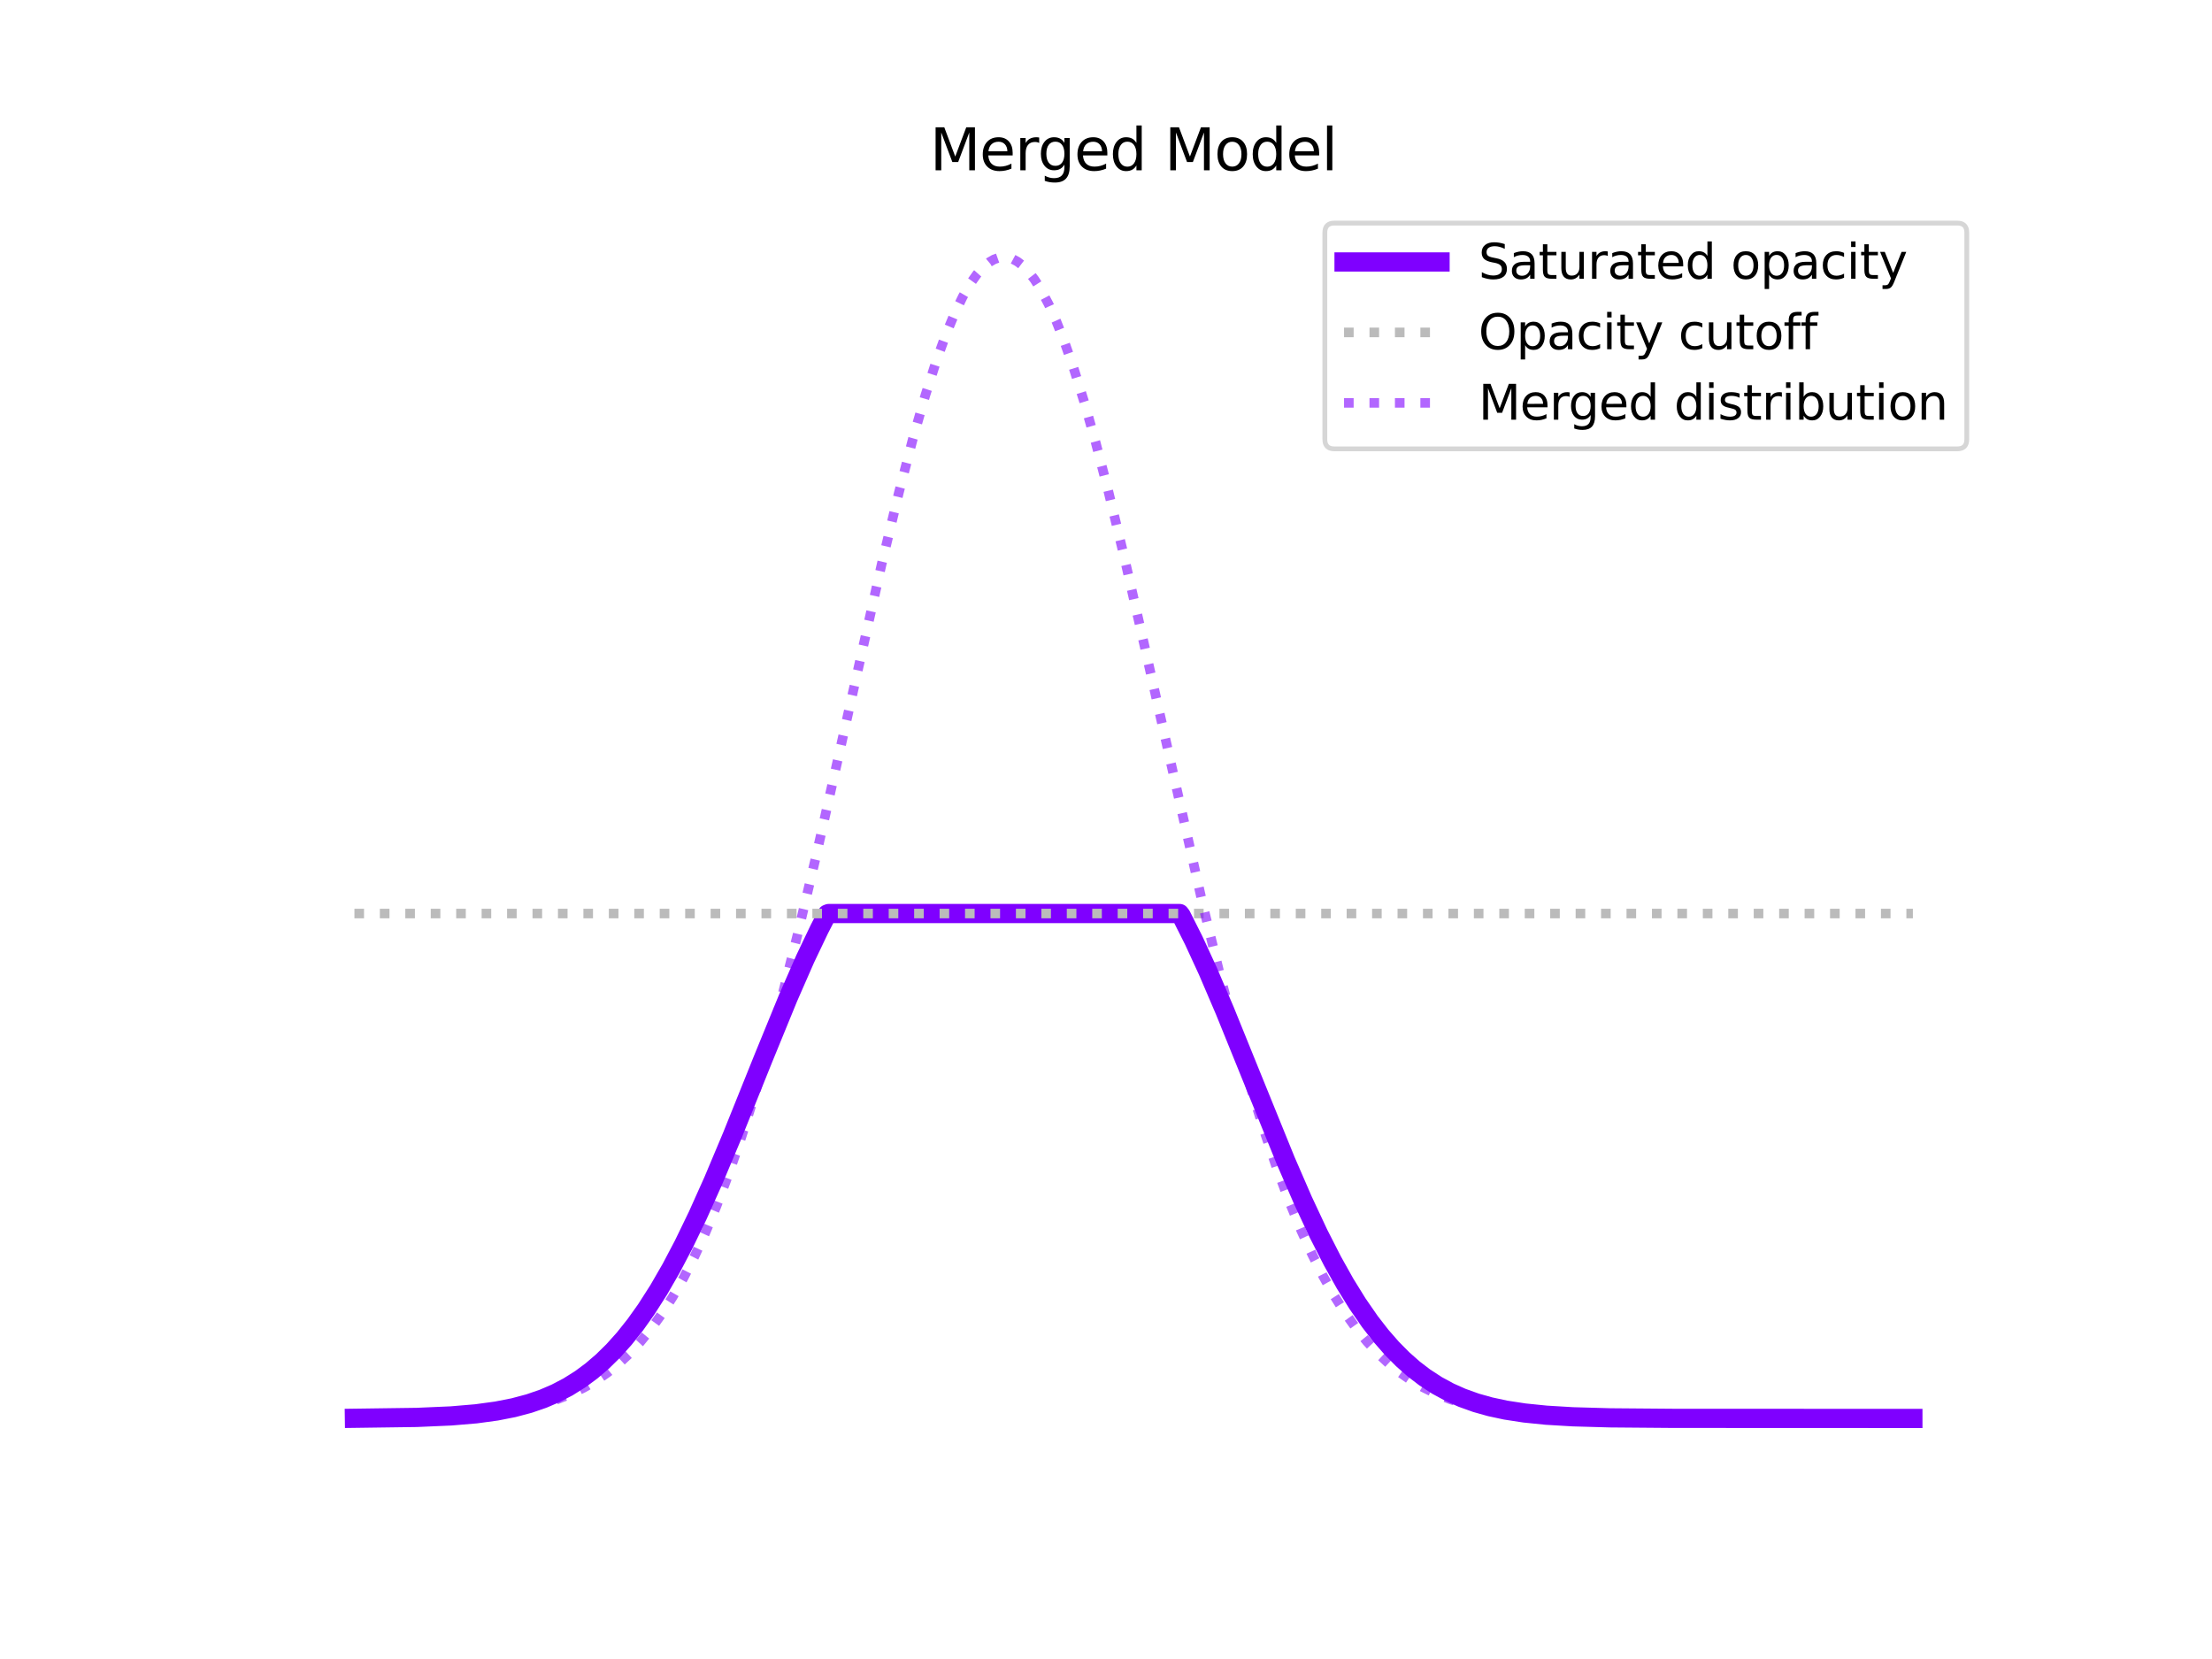 <?xml version="1.0" encoding="utf-8" standalone="no"?>
<!DOCTYPE svg PUBLIC "-//W3C//DTD SVG 1.1//EN"
  "http://www.w3.org/Graphics/SVG/1.1/DTD/svg11.dtd">
<svg xmlns:xlink="http://www.w3.org/1999/xlink" width="460.8pt" height="345.6pt" viewBox="0 0 460.8 345.6" xmlns="http://www.w3.org/2000/svg" version="1.1">
 <defs>
  <style type="text/css">*{stroke-linejoin: round; stroke-linecap: butt}</style>
 </defs>
 <g id="figure_1">
  <g id="patch_1">
   <path d="M 0 345.6 
L 460.8 345.6 
L 460.8 0 
L 0 0 
z
" style="fill: #ffffff"/>
  </g>
  <g id="axes_1">
   <g id="line2d_1">
    <path d="M 73.833 295.453 
L 86.832 295.273 
L 93.981 294.962 
L 99.181 294.523 
L 103.406 293.949 
L 106.981 293.248 
L 110.23 292.384 
L 113.155 291.375 
L 115.755 290.258 
L 118.355 288.899 
L 120.955 287.262 
L 123.23 285.574 
L 125.504 283.624 
L 127.779 281.389 
L 130.054 278.85 
L 132.329 275.99 
L 134.604 272.798 
L 137.204 268.734 
L 139.804 264.226 
L 142.403 259.287 
L 145.328 253.246 
L 148.578 246.004 
L 152.478 236.734 
L 158.977 220.576 
L 164.177 207.875 
L 167.752 199.715 
L 170.677 193.581 
L 172.302 190.429 
L 172.627 190.305 
L 245.747 190.305 
L 246.072 190.735 
L 248.672 195.9 
L 251.597 202.241 
L 255.171 210.589 
L 260.371 223.418 
L 267.846 241.821 
L 271.42 250.051 
L 274.67 256.996 
L 277.595 262.728 
L 280.195 267.372 
L 282.795 271.576 
L 285.394 275.335 
L 287.669 278.264 
L 289.944 280.871 
L 292.219 283.169 
L 294.494 285.179 
L 296.769 286.921 
L 299.369 288.614 
L 301.968 290.023 
L 304.568 291.183 
L 307.493 292.232 
L 310.418 293.054 
L 313.668 293.751 
L 317.567 294.35 
L 322.117 294.812 
L 327.642 295.142 
L 335.441 295.363 
L 348.44 295.469 
L 393.613 295.488 
L 398.487 295.488 
L 398.487 295.488 
" clip-path="url(#pf145e6d302)" style="fill: none; stroke: #7f00ff; stroke-width: 4; stroke-linecap: square"/>
   </g>
   <g id="line2d_2">
    <path d="M 73.833 190.305 
L 398.487 190.305 
L 398.487 190.305 
" clip-path="url(#pf145e6d302)" style="fill: none; stroke-dasharray: 2,3.3; stroke-dashoffset: 0; stroke: #bbbbbb; stroke-width: 2"/>
   </g>
   <g id="line2d_3">
    <path d="M 73.833 295.447 
L 87.807 295.263 
L 95.606 294.951 
L 101.456 294.497 
L 106.006 293.926 
L 109.905 293.217 
L 113.155 292.419 
L 116.08 291.499 
L 119.005 290.346 
L 121.605 289.086 
L 124.205 287.57 
L 126.479 286 
L 128.754 284.176 
L 131.029 282.067 
L 133.304 279.643 
L 135.579 276.872 
L 137.854 273.724 
L 140.129 270.168 
L 142.403 266.176 
L 144.678 261.72 
L 146.953 256.777 
L 149.228 251.329 
L 151.828 244.464 
L 154.428 236.909 
L 157.027 228.666 
L 159.952 218.589 
L 162.877 207.708 
L 166.127 194.767 
L 170.027 178.256 
L 175.226 155.141 
L 183.676 117.477 
L 187.251 102.616 
L 190.175 91.387 
L 192.775 82.315 
L 195.05 75.209 
L 197 69.814 
L 198.95 65.119 
L 200.575 61.776 
L 202.2 58.979 
L 203.5 57.147 
L 204.799 55.686 
L 206.099 54.602 
L 207.074 54.04 
L 208.049 53.695 
L 209.024 53.568 
L 209.999 53.659 
L 210.974 53.968 
L 211.949 54.493 
L 212.924 55.235 
L 214.224 56.555 
L 215.524 58.249 
L 216.824 60.308 
L 218.449 63.381 
L 220.074 66.986 
L 221.698 71.099 
L 223.648 76.661 
L 225.923 83.943 
L 228.198 91.984 
L 230.798 101.967 
L 234.048 115.392 
L 238.272 133.9 
L 250.622 188.686 
L 254.196 203.275 
L 257.446 215.645 
L 260.371 225.951 
L 263.296 235.416 
L 265.896 243.1 
L 268.495 250.094 
L 271.095 256.405 
L 273.37 261.383 
L 275.645 265.873 
L 277.92 269.898 
L 280.195 273.484 
L 282.47 276.66 
L 284.744 279.456 
L 287.019 281.905 
L 289.294 284.035 
L 291.569 285.879 
L 293.844 287.465 
L 296.444 288.999 
L 299.044 290.274 
L 301.968 291.442 
L 304.893 292.374 
L 308.143 293.182 
L 311.718 293.85 
L 315.942 294.411 
L 321.142 294.86 
L 327.642 295.18 
L 336.741 295.381 
L 352.665 295.474 
L 398.487 295.488 
L 398.487 295.488 
" clip-path="url(#pf145e6d302)" style="fill: none; stroke-dasharray: 2,3.3; stroke-dashoffset: 0; stroke: #7f00ff; stroke-opacity: 0.6; stroke-width: 2"/>
   </g>
   <g id="text_1">
    <!-- Merged Model -->
    <g transform="translate(193.697 35.472) scale(0.12 -0.12)">
     <defs>
      <path id="DejaVuSans-4d" d="M 628 4666 
L 1569 4666 
L 2759 1491 
L 3956 4666 
L 4897 4666 
L 4897 0 
L 4281 0 
L 4281 4097 
L 3078 897 
L 2444 897 
L 1241 4097 
L 1241 0 
L 628 0 
L 628 4666 
z
" transform="scale(0.016)"/>
      <path id="DejaVuSans-65" d="M 3597 1894 
L 3597 1613 
L 953 1613 
Q 991 1019 1311 708 
Q 1631 397 2203 397 
Q 2534 397 2845 478 
Q 3156 559 3463 722 
L 3463 178 
Q 3153 47 2828 -22 
Q 2503 -91 2169 -91 
Q 1331 -91 842 396 
Q 353 884 353 1716 
Q 353 2575 817 3079 
Q 1281 3584 2069 3584 
Q 2775 3584 3186 3129 
Q 3597 2675 3597 1894 
z
M 3022 2063 
Q 3016 2534 2758 2815 
Q 2500 3097 2075 3097 
Q 1594 3097 1305 2825 
Q 1016 2553 972 2059 
L 3022 2063 
z
" transform="scale(0.016)"/>
      <path id="DejaVuSans-72" d="M 2631 2963 
Q 2534 3019 2420 3045 
Q 2306 3072 2169 3072 
Q 1681 3072 1420 2755 
Q 1159 2438 1159 1844 
L 1159 0 
L 581 0 
L 581 3500 
L 1159 3500 
L 1159 2956 
Q 1341 3275 1631 3429 
Q 1922 3584 2338 3584 
Q 2397 3584 2469 3576 
Q 2541 3569 2628 3553 
L 2631 2963 
z
" transform="scale(0.016)"/>
      <path id="DejaVuSans-67" d="M 2906 1791 
Q 2906 2416 2648 2759 
Q 2391 3103 1925 3103 
Q 1463 3103 1205 2759 
Q 947 2416 947 1791 
Q 947 1169 1205 825 
Q 1463 481 1925 481 
Q 2391 481 2648 825 
Q 2906 1169 2906 1791 
z
M 3481 434 
Q 3481 -459 3084 -895 
Q 2688 -1331 1869 -1331 
Q 1566 -1331 1297 -1286 
Q 1028 -1241 775 -1147 
L 775 -588 
Q 1028 -725 1275 -790 
Q 1522 -856 1778 -856 
Q 2344 -856 2625 -561 
Q 2906 -266 2906 331 
L 2906 616 
Q 2728 306 2450 153 
Q 2172 0 1784 0 
Q 1141 0 747 490 
Q 353 981 353 1791 
Q 353 2603 747 3093 
Q 1141 3584 1784 3584 
Q 2172 3584 2450 3431 
Q 2728 3278 2906 2969 
L 2906 3500 
L 3481 3500 
L 3481 434 
z
" transform="scale(0.016)"/>
      <path id="DejaVuSans-64" d="M 2906 2969 
L 2906 4863 
L 3481 4863 
L 3481 0 
L 2906 0 
L 2906 525 
Q 2725 213 2448 61 
Q 2172 -91 1784 -91 
Q 1150 -91 751 415 
Q 353 922 353 1747 
Q 353 2572 751 3078 
Q 1150 3584 1784 3584 
Q 2172 3584 2448 3432 
Q 2725 3281 2906 2969 
z
M 947 1747 
Q 947 1113 1208 752 
Q 1469 391 1925 391 
Q 2381 391 2643 752 
Q 2906 1113 2906 1747 
Q 2906 2381 2643 2742 
Q 2381 3103 1925 3103 
Q 1469 3103 1208 2742 
Q 947 2381 947 1747 
z
" transform="scale(0.016)"/>
      <path id="DejaVuSans-20" transform="scale(0.016)"/>
      <path id="DejaVuSans-6f" d="M 1959 3097 
Q 1497 3097 1228 2736 
Q 959 2375 959 1747 
Q 959 1119 1226 758 
Q 1494 397 1959 397 
Q 2419 397 2687 759 
Q 2956 1122 2956 1747 
Q 2956 2369 2687 2733 
Q 2419 3097 1959 3097 
z
M 1959 3584 
Q 2709 3584 3137 3096 
Q 3566 2609 3566 1747 
Q 3566 888 3137 398 
Q 2709 -91 1959 -91 
Q 1206 -91 779 398 
Q 353 888 353 1747 
Q 353 2609 779 3096 
Q 1206 3584 1959 3584 
z
" transform="scale(0.016)"/>
      <path id="DejaVuSans-6c" d="M 603 4863 
L 1178 4863 
L 1178 0 
L 603 0 
L 603 4863 
z
" transform="scale(0.016)"/>
     </defs>
     <use xlink:href="#DejaVuSans-4d"/>
     <use xlink:href="#DejaVuSans-65" x="86.279"/>
     <use xlink:href="#DejaVuSans-72" x="147.803"/>
     <use xlink:href="#DejaVuSans-67" x="187.166"/>
     <use xlink:href="#DejaVuSans-65" x="250.643"/>
     <use xlink:href="#DejaVuSans-64" x="312.166"/>
     <use xlink:href="#DejaVuSans-20" x="375.643"/>
     <use xlink:href="#DejaVuSans-4d" x="407.43"/>
     <use xlink:href="#DejaVuSans-6f" x="493.709"/>
     <use xlink:href="#DejaVuSans-64" x="554.891"/>
     <use xlink:href="#DejaVuSans-65" x="618.367"/>
     <use xlink:href="#DejaVuSans-6c" x="679.891"/>
    </g>
   </g>
   <g id="legend_1">
    <g id="patch_2">
     <path d="M 277.989 93.506 
L 407.72 93.506 
Q 409.72 93.506 409.72 91.506 
L 409.72 48.472 
Q 409.72 46.472 407.72 46.472 
L 277.989 46.472 
Q 275.989 46.472 275.989 48.472 
L 275.989 91.506 
Q 275.989 93.506 277.989 93.506 
z
" style="fill: #ffffff; opacity: 0.8; stroke: #cccccc; stroke-linejoin: miter"/>
    </g>
    <g id="line2d_4">
     <path d="M 279.989 54.57 
L 289.989 54.57 
L 299.989 54.57 
" style="fill: none; stroke: #7f00ff; stroke-width: 4; stroke-linecap: square"/>
    </g>
    <g id="text_2">
     <!-- Saturated opacity -->
     <g transform="translate(307.989 58.07) scale(0.1 -0.1)">
      <defs>
       <path id="DejaVuSans-53" d="M 3425 4513 
L 3425 3897 
Q 3066 4069 2747 4153 
Q 2428 4238 2131 4238 
Q 1616 4238 1336 4038 
Q 1056 3838 1056 3469 
Q 1056 3159 1242 3001 
Q 1428 2844 1947 2747 
L 2328 2669 
Q 3034 2534 3370 2195 
Q 3706 1856 3706 1288 
Q 3706 609 3251 259 
Q 2797 -91 1919 -91 
Q 1588 -91 1214 -16 
Q 841 59 441 206 
L 441 856 
Q 825 641 1194 531 
Q 1563 422 1919 422 
Q 2459 422 2753 634 
Q 3047 847 3047 1241 
Q 3047 1584 2836 1778 
Q 2625 1972 2144 2069 
L 1759 2144 
Q 1053 2284 737 2584 
Q 422 2884 422 3419 
Q 422 4038 858 4394 
Q 1294 4750 2059 4750 
Q 2388 4750 2728 4690 
Q 3069 4631 3425 4513 
z
" transform="scale(0.016)"/>
       <path id="DejaVuSans-61" d="M 2194 1759 
Q 1497 1759 1228 1600 
Q 959 1441 959 1056 
Q 959 750 1161 570 
Q 1363 391 1709 391 
Q 2188 391 2477 730 
Q 2766 1069 2766 1631 
L 2766 1759 
L 2194 1759 
z
M 3341 1997 
L 3341 0 
L 2766 0 
L 2766 531 
Q 2569 213 2275 61 
Q 1981 -91 1556 -91 
Q 1019 -91 701 211 
Q 384 513 384 1019 
Q 384 1609 779 1909 
Q 1175 2209 1959 2209 
L 2766 2209 
L 2766 2266 
Q 2766 2663 2505 2880 
Q 2244 3097 1772 3097 
Q 1472 3097 1187 3025 
Q 903 2953 641 2809 
L 641 3341 
Q 956 3463 1253 3523 
Q 1550 3584 1831 3584 
Q 2591 3584 2966 3190 
Q 3341 2797 3341 1997 
z
" transform="scale(0.016)"/>
       <path id="DejaVuSans-74" d="M 1172 4494 
L 1172 3500 
L 2356 3500 
L 2356 3053 
L 1172 3053 
L 1172 1153 
Q 1172 725 1289 603 
Q 1406 481 1766 481 
L 2356 481 
L 2356 0 
L 1766 0 
Q 1100 0 847 248 
Q 594 497 594 1153 
L 594 3053 
L 172 3053 
L 172 3500 
L 594 3500 
L 594 4494 
L 1172 4494 
z
" transform="scale(0.016)"/>
       <path id="DejaVuSans-75" d="M 544 1381 
L 544 3500 
L 1119 3500 
L 1119 1403 
Q 1119 906 1312 657 
Q 1506 409 1894 409 
Q 2359 409 2629 706 
Q 2900 1003 2900 1516 
L 2900 3500 
L 3475 3500 
L 3475 0 
L 2900 0 
L 2900 538 
Q 2691 219 2414 64 
Q 2138 -91 1772 -91 
Q 1169 -91 856 284 
Q 544 659 544 1381 
z
M 1991 3584 
L 1991 3584 
z
" transform="scale(0.016)"/>
       <path id="DejaVuSans-70" d="M 1159 525 
L 1159 -1331 
L 581 -1331 
L 581 3500 
L 1159 3500 
L 1159 2969 
Q 1341 3281 1617 3432 
Q 1894 3584 2278 3584 
Q 2916 3584 3314 3078 
Q 3713 2572 3713 1747 
Q 3713 922 3314 415 
Q 2916 -91 2278 -91 
Q 1894 -91 1617 61 
Q 1341 213 1159 525 
z
M 3116 1747 
Q 3116 2381 2855 2742 
Q 2594 3103 2138 3103 
Q 1681 3103 1420 2742 
Q 1159 2381 1159 1747 
Q 1159 1113 1420 752 
Q 1681 391 2138 391 
Q 2594 391 2855 752 
Q 3116 1113 3116 1747 
z
" transform="scale(0.016)"/>
       <path id="DejaVuSans-63" d="M 3122 3366 
L 3122 2828 
Q 2878 2963 2633 3030 
Q 2388 3097 2138 3097 
Q 1578 3097 1268 2742 
Q 959 2388 959 1747 
Q 959 1106 1268 751 
Q 1578 397 2138 397 
Q 2388 397 2633 464 
Q 2878 531 3122 666 
L 3122 134 
Q 2881 22 2623 -34 
Q 2366 -91 2075 -91 
Q 1284 -91 818 406 
Q 353 903 353 1747 
Q 353 2603 823 3093 
Q 1294 3584 2113 3584 
Q 2378 3584 2631 3529 
Q 2884 3475 3122 3366 
z
" transform="scale(0.016)"/>
       <path id="DejaVuSans-69" d="M 603 3500 
L 1178 3500 
L 1178 0 
L 603 0 
L 603 3500 
z
M 603 4863 
L 1178 4863 
L 1178 4134 
L 603 4134 
L 603 4863 
z
" transform="scale(0.016)"/>
       <path id="DejaVuSans-79" d="M 2059 -325 
Q 1816 -950 1584 -1140 
Q 1353 -1331 966 -1331 
L 506 -1331 
L 506 -850 
L 844 -850 
Q 1081 -850 1212 -737 
Q 1344 -625 1503 -206 
L 1606 56 
L 191 3500 
L 800 3500 
L 1894 763 
L 2988 3500 
L 3597 3500 
L 2059 -325 
z
" transform="scale(0.016)"/>
      </defs>
      <use xlink:href="#DejaVuSans-53"/>
      <use xlink:href="#DejaVuSans-61" x="63.477"/>
      <use xlink:href="#DejaVuSans-74" x="124.756"/>
      <use xlink:href="#DejaVuSans-75" x="163.965"/>
      <use xlink:href="#DejaVuSans-72" x="227.344"/>
      <use xlink:href="#DejaVuSans-61" x="268.457"/>
      <use xlink:href="#DejaVuSans-74" x="329.736"/>
      <use xlink:href="#DejaVuSans-65" x="368.945"/>
      <use xlink:href="#DejaVuSans-64" x="430.469"/>
      <use xlink:href="#DejaVuSans-20" x="493.945"/>
      <use xlink:href="#DejaVuSans-6f" x="525.732"/>
      <use xlink:href="#DejaVuSans-70" x="586.914"/>
      <use xlink:href="#DejaVuSans-61" x="650.391"/>
      <use xlink:href="#DejaVuSans-63" x="711.67"/>
      <use xlink:href="#DejaVuSans-69" x="766.65"/>
      <use xlink:href="#DejaVuSans-74" x="794.434"/>
      <use xlink:href="#DejaVuSans-79" x="833.643"/>
     </g>
    </g>
    <g id="line2d_5">
     <path d="M 279.989 69.249 
L 289.989 69.249 
L 299.989 69.249 
" style="fill: none; stroke-dasharray: 2,3.3; stroke-dashoffset: 0; stroke: #bbbbbb; stroke-width: 2"/>
    </g>
    <g id="text_3">
     <!-- Opacity cutoff -->
     <g transform="translate(307.989 72.749) scale(0.1 -0.1)">
      <defs>
       <path id="DejaVuSans-4f" d="M 2522 4238 
Q 1834 4238 1429 3725 
Q 1025 3213 1025 2328 
Q 1025 1447 1429 934 
Q 1834 422 2522 422 
Q 3209 422 3611 934 
Q 4013 1447 4013 2328 
Q 4013 3213 3611 3725 
Q 3209 4238 2522 4238 
z
M 2522 4750 
Q 3503 4750 4090 4092 
Q 4678 3434 4678 2328 
Q 4678 1225 4090 567 
Q 3503 -91 2522 -91 
Q 1538 -91 948 565 
Q 359 1222 359 2328 
Q 359 3434 948 4092 
Q 1538 4750 2522 4750 
z
" transform="scale(0.016)"/>
       <path id="DejaVuSans-66" d="M 2375 4863 
L 2375 4384 
L 1825 4384 
Q 1516 4384 1395 4259 
Q 1275 4134 1275 3809 
L 1275 3500 
L 2222 3500 
L 2222 3053 
L 1275 3053 
L 1275 0 
L 697 0 
L 697 3053 
L 147 3053 
L 147 3500 
L 697 3500 
L 697 3744 
Q 697 4328 969 4595 
Q 1241 4863 1831 4863 
L 2375 4863 
z
" transform="scale(0.016)"/>
      </defs>
      <use xlink:href="#DejaVuSans-4f"/>
      <use xlink:href="#DejaVuSans-70" x="78.711"/>
      <use xlink:href="#DejaVuSans-61" x="142.188"/>
      <use xlink:href="#DejaVuSans-63" x="203.467"/>
      <use xlink:href="#DejaVuSans-69" x="258.447"/>
      <use xlink:href="#DejaVuSans-74" x="286.23"/>
      <use xlink:href="#DejaVuSans-79" x="325.439"/>
      <use xlink:href="#DejaVuSans-20" x="384.619"/>
      <use xlink:href="#DejaVuSans-63" x="416.406"/>
      <use xlink:href="#DejaVuSans-75" x="471.387"/>
      <use xlink:href="#DejaVuSans-74" x="534.766"/>
      <use xlink:href="#DejaVuSans-6f" x="573.975"/>
      <use xlink:href="#DejaVuSans-66" x="635.156"/>
      <use xlink:href="#DejaVuSans-66" x="670.361"/>
     </g>
    </g>
    <g id="line2d_6">
     <path d="M 279.989 83.927 
L 289.989 83.927 
L 299.989 83.927 
" style="fill: none; stroke-dasharray: 2,3.3; stroke-dashoffset: 0; stroke: #7f00ff; stroke-opacity: 0.6; stroke-width: 2"/>
    </g>
    <g id="text_4">
     <!-- Merged distribution -->
     <g transform="translate(307.989 87.427) scale(0.1 -0.1)">
      <defs>
       <path id="DejaVuSans-73" d="M 2834 3397 
L 2834 2853 
Q 2591 2978 2328 3040 
Q 2066 3103 1784 3103 
Q 1356 3103 1142 2972 
Q 928 2841 928 2578 
Q 928 2378 1081 2264 
Q 1234 2150 1697 2047 
L 1894 2003 
Q 2506 1872 2764 1633 
Q 3022 1394 3022 966 
Q 3022 478 2636 193 
Q 2250 -91 1575 -91 
Q 1294 -91 989 -36 
Q 684 19 347 128 
L 347 722 
Q 666 556 975 473 
Q 1284 391 1588 391 
Q 1994 391 2212 530 
Q 2431 669 2431 922 
Q 2431 1156 2273 1281 
Q 2116 1406 1581 1522 
L 1381 1569 
Q 847 1681 609 1914 
Q 372 2147 372 2553 
Q 372 3047 722 3315 
Q 1072 3584 1716 3584 
Q 2034 3584 2315 3537 
Q 2597 3491 2834 3397 
z
" transform="scale(0.016)"/>
       <path id="DejaVuSans-62" d="M 3116 1747 
Q 3116 2381 2855 2742 
Q 2594 3103 2138 3103 
Q 1681 3103 1420 2742 
Q 1159 2381 1159 1747 
Q 1159 1113 1420 752 
Q 1681 391 2138 391 
Q 2594 391 2855 752 
Q 3116 1113 3116 1747 
z
M 1159 2969 
Q 1341 3281 1617 3432 
Q 1894 3584 2278 3584 
Q 2916 3584 3314 3078 
Q 3713 2572 3713 1747 
Q 3713 922 3314 415 
Q 2916 -91 2278 -91 
Q 1894 -91 1617 61 
Q 1341 213 1159 525 
L 1159 0 
L 581 0 
L 581 4863 
L 1159 4863 
L 1159 2969 
z
" transform="scale(0.016)"/>
       <path id="DejaVuSans-6e" d="M 3513 2113 
L 3513 0 
L 2938 0 
L 2938 2094 
Q 2938 2591 2744 2837 
Q 2550 3084 2163 3084 
Q 1697 3084 1428 2787 
Q 1159 2491 1159 1978 
L 1159 0 
L 581 0 
L 581 3500 
L 1159 3500 
L 1159 2956 
Q 1366 3272 1645 3428 
Q 1925 3584 2291 3584 
Q 2894 3584 3203 3211 
Q 3513 2838 3513 2113 
z
" transform="scale(0.016)"/>
      </defs>
      <use xlink:href="#DejaVuSans-4d"/>
      <use xlink:href="#DejaVuSans-65" x="86.279"/>
      <use xlink:href="#DejaVuSans-72" x="147.803"/>
      <use xlink:href="#DejaVuSans-67" x="187.166"/>
      <use xlink:href="#DejaVuSans-65" x="250.643"/>
      <use xlink:href="#DejaVuSans-64" x="312.166"/>
      <use xlink:href="#DejaVuSans-20" x="375.643"/>
      <use xlink:href="#DejaVuSans-64" x="407.43"/>
      <use xlink:href="#DejaVuSans-69" x="470.906"/>
      <use xlink:href="#DejaVuSans-73" x="498.689"/>
      <use xlink:href="#DejaVuSans-74" x="550.789"/>
      <use xlink:href="#DejaVuSans-72" x="589.998"/>
      <use xlink:href="#DejaVuSans-69" x="631.111"/>
      <use xlink:href="#DejaVuSans-62" x="658.895"/>
      <use xlink:href="#DejaVuSans-75" x="722.371"/>
      <use xlink:href="#DejaVuSans-74" x="785.75"/>
      <use xlink:href="#DejaVuSans-69" x="824.959"/>
      <use xlink:href="#DejaVuSans-6f" x="852.742"/>
      <use xlink:href="#DejaVuSans-6e" x="913.924"/>
     </g>
    </g>
   </g>
  </g>
 </g>
 <defs>
  <clipPath id="pf145e6d302">
   <rect x="57.6" y="41.472" width="357.12" height="266.112"/>
  </clipPath>
 </defs>
</svg>
